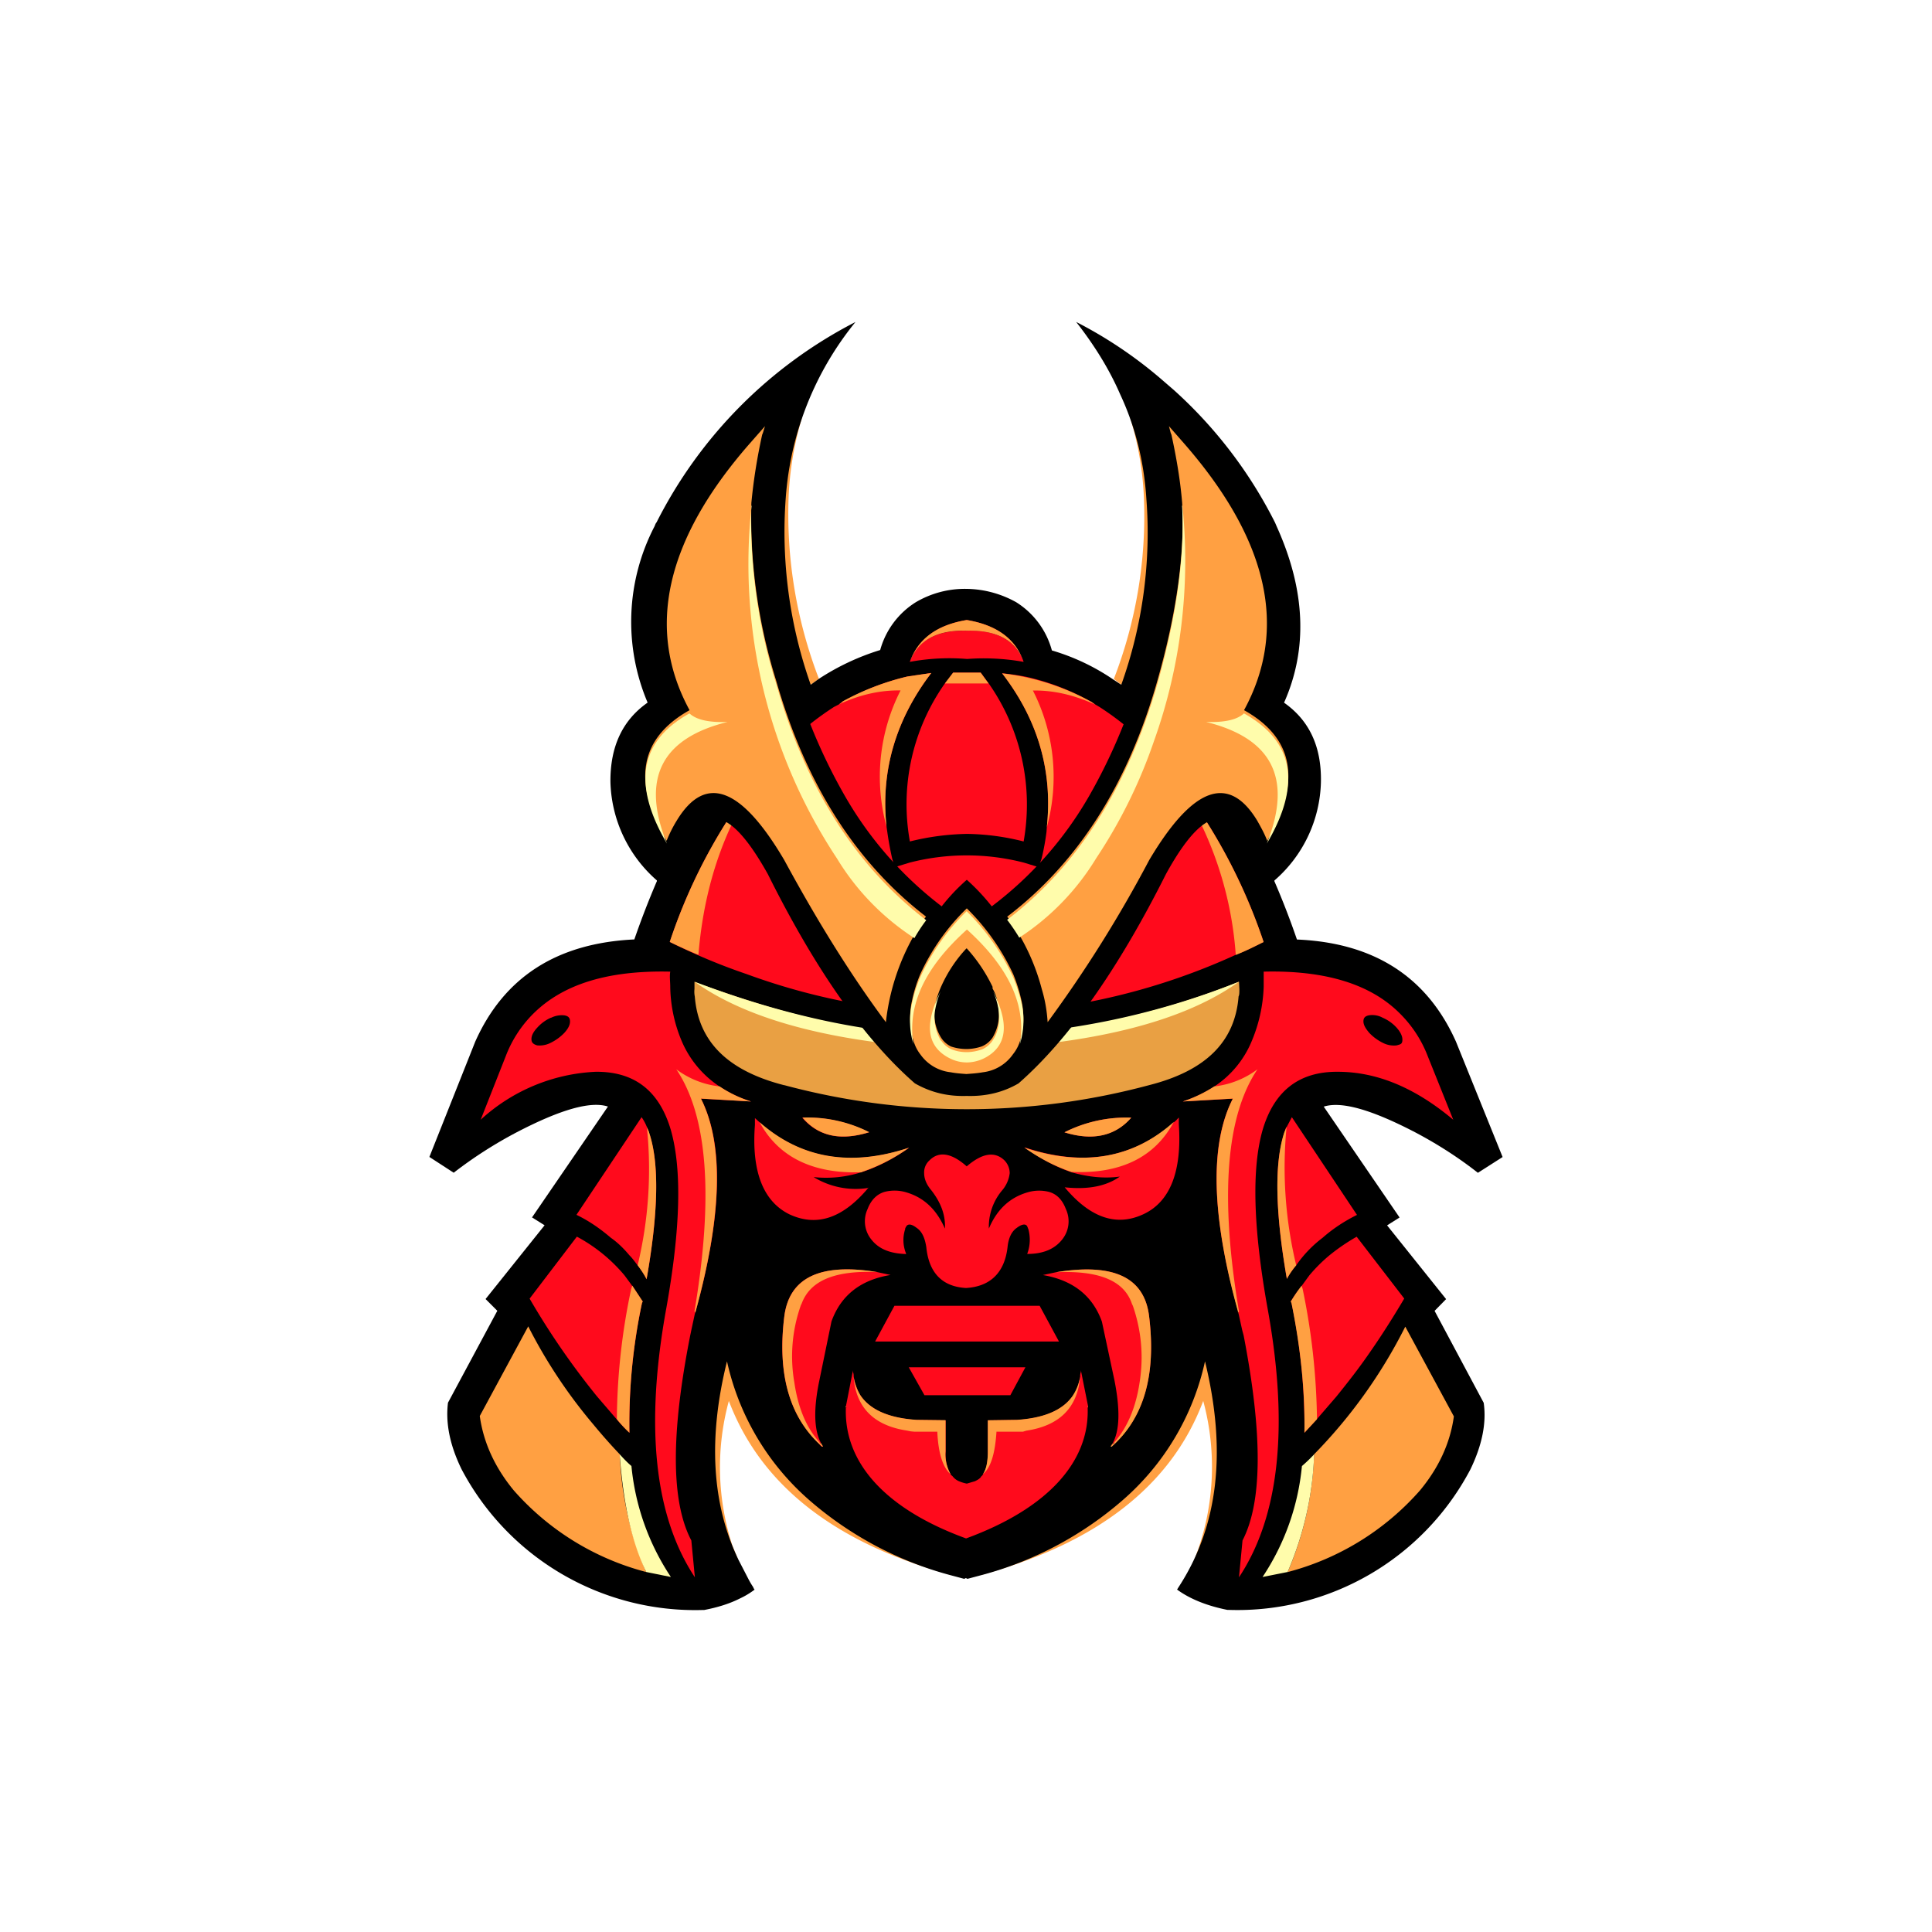 <svg xmlns="http://www.w3.org/2000/svg" width="24" height="24" fill="none" viewBox="0 0 24 24">
    <rect x="0" y="0" width="24" height="24" fill="#333333" stroke="none"/>
    <g clip-path="url(#ACS__a)">
        <path fill="#fff" d="M24 0H0v24h24z"/>
        <path fill="#FFA042" d="m14.623 7.92.03-.107q.66-2.368-.613-2.622c.098.32.156.653.17.99a5.6 5.6 0 0 1-.374 2.254l.093.07zm1.195 9.492-.604-1.6-1.578 1.307-1.444 2.444q2.167-.594 2.755-2.16a3.14 3.14 0 0 1-.111 1.973 2.01 2.01 0 0 0 .978-1.964zm-5.644-8.977a5.7 5.7 0 0 1-.378-2.253 4 4 0 0 1 .165-.987c-.845.165-1.053 1.04-.609 2.618l.031.106.689.587.098-.071zm-1.386 7.377-.605 1.6a2.02 2.02 0 0 0 .987 1.964l-.071-.173a3.14 3.14 0 0 1-.045-1.8c.396 1.044 1.311 1.764 2.756 2.16l-1.445-2.444-1.577-1.312z"/>
        <path fill="#000" d="M13.369 4c.222.284.409.582.546.898q.28.6.325 1.288a5.6 5.6 0 0 1-.311 2.32l-.107-.07a2.7 2.7 0 0 0-.755-.356 1.02 1.02 0 0 0-.445-.6A1.3 1.3 0 0 0 12 7.315a1.2 1.2 0 0 0-.622.165 1.02 1.02 0 0 0-.444.595 3 3 0 0 0-.765.36l-.098.071a5.7 5.7 0 0 1-.31-2.324c.058-.799.36-1.56.866-2.182a5.67 5.67 0 0 0-2.471 2.489c-.013.013-.018.035-.027.053a2.57 2.57 0 0 0-.084 2.186q-.468.327-.462.987a1.68 1.68 0 0 0 .577 1.222v.009q-.153.356-.28.724c-.955.045-1.617.463-1.977 1.271l-.569 1.431.302.196q.369-.285.782-.502c.538-.28.916-.391 1.134-.32l-.943 1.377.156.098-.733.916.146.146-.613 1.142c-.031.254.022.525.169.827A3.28 3.28 0 0 0 8.729 20h.018c.169-.032.32-.08.444-.143a1 1 0 0 0 .183-.11.1.1 0 0 1-.018-.032 1 1 0 0 1-.058-.098l-.124-.24c-.334-.697-.378-1.52-.143-2.466a3.2 3.2 0 0 0 1.022 1.724c.507.441 1.107.76 1.756.933l.169.045.018-.009H12l.018.009.169-.045a4.4 4.4 0 0 0 1.76-.933 3.18 3.18 0 0 0 1.022-1.724c.27 1.107.169 2.04-.325 2.8l-.022.035c.151.111.36.2.627.253h.022a3.27 3.27 0 0 0 2.995-1.746q.219-.453.165-.827l-.61-1.142.143-.146-.733-.916.155-.098-.942-1.377c.222-.071.6.04 1.138.32.284.15.546.32.777.502l.307-.196-.578-1.43c-.36-.81-1.022-1.232-1.977-1.272a10 10 0 0 0-.28-.724v-.009a1.67 1.67 0 0 0 .578-1.222c.009-.444-.147-.769-.458-.987q.445-1-.09-2.186l-.021-.049a5.6 5.6 0 0 0-1.258-1.649l-.169-.146A5.4 5.4 0 0 0 13.37 4"/>
        <path fill="#FF0A1C" d="M12.751 8.408q-.15-.03-.302-.044.667.866.555 1.91l-.004.059a3 3 0 0 1-.062.337l-.018.05-.014.053-.19-.058a2.85 2.85 0 0 0-1.414 0l-.19.058-.014-.05v-.004l-.014-.049a4 4 0 0 1-.062-.338l-.009-.062c-.075-.693.116-1.333.556-1.91l-.298.044a3.2 3.2 0 0 0-.804.31l-.045.036-.062.032a3.6 3.6 0 0 0-.489.377l-.022.023q-.15.136-.284.288a6.8 6.8 0 0 0-1.245 2.231q.465.233.956.4c.9.33 1.85.496 2.809.494a8.1 8.1 0 0 0 3.266-.734c.115-.044.23-.102.346-.16a6.9 6.9 0 0 0-1.244-2.23q-.135-.152-.284-.29l-.023-.022a3.6 3.6 0 0 0-.488-.377l-.054-.032-.044-.03a3 3 0 0 0-.809-.312"/>
        <path fill="#FF0A1C" d="m12.28 8.488-.097-.133h-.342l-.102.133zm.436 1.965a2.62 2.62 0 0 0-.435-1.965h-.542a2.6 2.6 0 0 0-.436 1.965c.231-.058.471-.09.711-.094a3 3 0 0 1 .702.094m-.706-2.751c-.374.062-.605.235-.707.52.102-.267.333-.4.711-.387.369-.009.604.116.702.387q-.147-.427-.706-.52"/>
        <path fill="#FF0A1C" d="M12.009 7.835c-.373-.009-.604.116-.707.387a2.7 2.7 0 0 1 .712-.036q.353-.026.702.036c-.098-.267-.334-.4-.707-.387m-2.044 6.049q.299.347.83.182a1.7 1.7 0 0 0-.826-.182z"/>
        <path fill="#FF0A1C" d="M10.792 14.756a1 1 0 0 1-.685-.134q.3.033.6-.062c.191-.062.391-.164.587-.302-.725.24-1.347.138-1.858-.316l-.058-.053v.085c-.044.577.103.95.427 1.11.342.16.667.05.986-.333zm.688-.183q0 .108.09.214c.12.155.177.31.168.475-.107-.244-.267-.39-.489-.453a.5.5 0 0 0-.257-.004c-.094.026-.17.097-.214.213a.36.36 0 0 0 .045.378c.093.12.235.177.435.182a.44.44 0 0 1-.013-.311v-.01l.018-.03q.038-.04.124.026c.067.045.102.125.12.24.031.311.191.49.493.507.307-.018.48-.196.516-.507q.018-.173.115-.24c.058-.044.103-.053.125-.026q.009.015.013.03l.005.01a.5.5 0 0 1-.014.31c.2 0 .342-.061.436-.181a.36.36 0 0 0 .044-.378q-.066-.174-.213-.213a.5.5 0 0 0-.253.004c-.223.062-.387.209-.49.453a.7.7 0 0 1 .165-.475.4.4 0 0 0 .094-.214.23.23 0 0 0-.067-.16q-.18-.171-.467.076c-.19-.169-.347-.191-.462-.075a.2.2 0 0 0-.067.16"/>
        <path fill="#E9A043" d="M9.742 13.48a8.74 8.74 0 0 0 4.533 0c.702-.178 1.067-.538 1.111-1.102.01-.018.01-.05.01-.09l-.005-.093A9.6 9.6 0 0 1 12 12.89c-1.067 0-2.178-.245-3.373-.694v.09a.3.3 0 0 0 .004.093c.045.564.414.924 1.111 1.102"/>
        <path fill="#FF0A1C" d="M6.846 12.643a.3.3 0 0 1 .164-.03c.049.008.071.03.071.075q.001.064-.07.142a.6.6 0 0 1-.17.124.3.3 0 0 1-.169.032c-.044-.014-.07-.032-.07-.076q-.002-.064.07-.142a.5.5 0 0 1 .17-.125zm1.48-.386c0-.062-.01-.125 0-.187-.774-.018-1.334.156-1.703.524a1.5 1.5 0 0 0-.342.53l-.31.786c.391-.36.898-.572 1.43-.596.485-.004.791.24.933.725q.208.733-.057 2.213-.4 2.2.355 3.342l-.044-.458c-.254-.48-.254-1.329-.014-2.546l.014-.067.044-.204.005-.014-.01-.013.014.004c.329-1.195.356-2.08.067-2.648l.622.035a1.5 1.5 0 0 1-.391-.186 1.27 1.27 0 0 1-.467-.556 1.8 1.8 0 0 1-.146-.684"/>
        <path fill="#FF0A1C" d="m8.637 16.31.004-.014h-.013l.009.009zm-.574-2.245-.026-.062a.6.6 0 0 0-.067-.125l-.809 1.213c.165.08.302.178.427.285.089.062.164.138.231.218.036.035.067.08.102.124.04.053.08.111.111.173q.223-1.26.031-1.822zm-.208 1.91-.098-.133a2 2 0 0 0-.591-.48l-.587.77q.37.638.836 1.213l.244.284q.073.088.16.169a7.2 7.2 0 0 1 .156-1.609l.008-.022-.128-.196zm3.208-.137-.164-.035q-1.065-.175-1.156.55c-.089.703.062 1.236.436 1.587l.009-.009h.013q-.135-.246-.022-.786l.15-.73c.116-.32.356-.515.734-.577"/>
        <path fill="#FF0A1C" d="M10.223 17.969a.1.1 0 0 0-.036-.036l-.008.009c.008.009.022.027.035.03zm.373-.925v-.022l-.088.449.008.013h-.008c-.027.667.466 1.253 1.493 1.627 1.022-.374 1.537-.96 1.51-1.627h-.004l.01-.013-.09-.449v.022c-.009.023-.009.04-.009.058a.6.6 0 0 1-.093.24q-.185.266-.698.298h-.022l-.333.004v.387c0 .124-.018.222-.062.284a.04.04 0 0 1-.018.022c-.018.032-.045.045-.08.063l-.102.03a.5.5 0 0 1-.098-.03.2.2 0 0 1-.08-.063.1.1 0 0 1-.022-.022.5.5 0 0 1-.063-.284v-.387l-.333-.004h-.022q-.512-.033-.698-.298a.7.7 0 0 1-.089-.24c0-.018 0-.035-.009-.058"/>
        <path fill="#FF0A1C" d="m10.516 17.483-.01-.013v.013zm2.99 0h.01v-.013zm-1.497-.498h-.72l.195.347h1.067l.187-.347zm-.898-.764-.24.444h2.284l-.24-.444zm5.898-3.609a.27.27 0 0 1 .168.031.5.5 0 0 1 .174.125q.068.078.07.142c.002.064-.026.062-.07.076a.3.3 0 0 1-.174-.032.6.6 0 0 1-.168-.124c-.045-.053-.072-.098-.072-.142 0-.045.022-.067.072-.076m.728.511a1.5 1.5 0 0 0-.342-.528q-.545-.553-1.697-.525v.187a1.9 1.9 0 0 1-.152.684 1.24 1.24 0 0 1-.462.556 1.7 1.7 0 0 1-.39.186l.621-.035c-.293.569-.266 1.453.067 2.648h.009l-.01.01.005.013.045.204.018.067c.235 1.217.235 2.066-.014 2.546l-.044.458c.502-.756.622-1.876.355-3.342-.177-.987-.2-1.729-.062-2.213q.214-.73.933-.725c.485 0 .96.196 1.436.596z"/>
        <path fill="#FF0A1C" d="M15.377 16.296v.009l.014-.014-.01.005zm1.613.542c.16-.227.312-.467.454-.707l-.591-.768q-.181.103-.343.235a2 2 0 0 0-.244.244l-.098.134a1.5 1.5 0 0 0-.133.191l.009.022a7.5 7.5 0 0 1 .16 1.609l.155-.169.245-.284c.133-.165.266-.334.386-.507m-2.346-2.866v-.09c-.022.023-.04.045-.062.059-.511.453-1.134.555-1.858.31.196.143.396.245.587.312.204.057.4.08.6.053q-.253.18-.685.133.48.575.987.33c.324-.156.47-.53.431-1.112zm1.333.03-.022.063q-.188.568.031 1.822.047-.088.116-.169a1.5 1.5 0 0 1 .328-.342q.187-.165.427-.284l-.809-1.214-.066.125z"/>
        <path fill="#FF0A1C" d="M14.054 13.884a1.7 1.7 0 0 0-.831.182c.355.111.63.044.83-.182m-.934 1.92-.164.035q.56.096.733.578l.156.729c.071.36.067.622-.022.782l.013.004.009-.017.009.013c.369-.355.506-.876.422-1.573-.058-.49-.444-.667-1.155-.551m.676 2.164.04-.036h-.013z"/>
        <path fill="#FFA042" d="m12.28 8.49-.098-.134h-.342l-.102.134zm1.324.262-.044-.031a3 3 0 0 0-1.111-.356q.667.865.555 1.911a2.36 2.36 0 0 0-.173-1.698c.258-.004.507.054.773.174m1.747 3.11c.115-.044.23-.102.346-.16a6.9 6.9 0 0 0-1.244-2.23 4.47 4.47 0 0 1 .898 2.39m2.71 5.734-.604-1.116a6.3 6.3 0 0 1-1.133 1.586 4 4 0 0 1-.329 1.463 3.3 3.3 0 0 0 1.644-1.014c.236-.284.378-.595.422-.924z"/>
        <path fill="#FFFCAB" d="M15.995 19.528c.2-.462.313-.958.33-1.462a2 2 0 0 1-.152.146 3 3 0 0 1-.489 1.378z"/>
        <path fill="#FFA042" d="m15.982 14.003-.027.062q-.188.568.031 1.822.047-.088.116-.169a5.2 5.2 0 0 1-.12-1.715m-1.29-.32.623-.036c-.289.569-.267 1.458.067 2.658l.009-.014c-.24-1.426-.16-2.43.23-3.008a1.1 1.1 0 0 1-.537.213 1.7 1.7 0 0 1-.391.187m-1.968.573c.196.138.396.24.587.302.608.027 1.035-.182 1.27-.622-.51.458-1.133.56-1.857.32"/>
        <path fill="#FFA042" d="M14.053 13.884a1.7 1.7 0 0 0-.83.182c.355.111.635.044.83-.182m.018 2.333.005.013c.102.302.133.618.08.947-.045.298-.147.551-.312.738l-.008.017a.2.2 0 0 0-.04.036l.013.004c.4-.355.555-.888.466-1.617-.057-.49-.444-.667-1.155-.551.529-.023.845.102.942.395z"/>
        <path fill="#FFA042" d="M13.795 17.967a.2.2 0 0 1 .04-.035h-.013zm-1.524-.324v.387c0 .124-.018.222-.062.284.098-.08.151-.253.169-.52v-.009h.329l.044-.013c.413-.062.636-.289.667-.671a.6.6 0 0 1-.094.24q-.185.265-.697.297h-.023zm1.244-.16v-.013l-.008.013zm2.654-1.511a2 2 0 0 0-.134.196l.009.022c.12.595.169 1.128.16 1.608l.156-.168a8.4 8.4 0 0 0-.178-1.618zm-5.702-7.253-.045.031q.385-.18.765-.173a2.36 2.36 0 0 0-.174 1.693c-.075-.693.116-1.333.556-1.91l-.298.044a3.2 3.2 0 0 0-.804.31zm1.542-1.017c-.373.062-.604.235-.707.52.103-.267.334-.4.711-.387.37-.009.605.116.702.387q-.146-.427-.706-.52m-3.333 4.16q.114-1.403.889-2.392a6.8 6.8 0 0 0-1.245 2.231q.178.087.356.16m2.03 2.697a2.2 2.2 0 0 0 .587-.302q-1.085.362-1.857-.316c.235.436.666.644 1.27.622z"/>
        <path fill="#FFA042" d="M10.8 14.065a1.7 1.7 0 0 0-.83-.182q.292.347.826.182zm-2.093-.418.623.036a1.5 1.5 0 0 1-.391-.187 1.1 1.1 0 0 1-.538-.213q.585.868.226 3.008l.01.014c.333-1.2.355-2.09.07-2.658m-.644.418-.027-.062a5.1 5.1 0 0 1-.115 1.715c.04.053.08.111.111.173q.222-1.26.031-1.822zm-.089 2.124.01-.022-.13-.196-.013.04a8 8 0 0 0-.178 1.618q.068.087.156.169a7.2 7.2 0 0 1 .155-1.609m1.973.027.01-.018c.106-.293.417-.418.941-.396q-1.063-.174-1.155.552c-.089.728.067 1.262.471 1.617l.009-.004a.1.1 0 0 0-.036-.036l-.009-.018c-.169-.186-.266-.44-.31-.737a1.9 1.9 0 0 1 .08-.96"/>
        <path fill="#FFA042" d="M10.187 17.931a.1.1 0 0 1 .035.036l-.022-.04zm.506-.59a.6.6 0 0 1-.089-.24c.027.381.25.608.662.67l.05.01.044.004h.284v.008c.013.267.071.44.165.52a.5.5 0 0 1-.063-.284v-.387l-.333-.004h-.022q-.512-.032-.698-.298m-.178.141-.009-.013v.013z"/>
        <path fill="#FFFCAB" d="M8.627 12.195c.698.498 1.822.782 3.382.845 1.56-.062 2.689-.347 3.382-.845a9.5 9.5 0 0 1-3.378.676c-1.066.004-2.19-.222-3.386-.676"/>
        <path fill="#FFA042" d="m6.56 16.48-.6 1.11q.069.496.423.925a3.3 3.3 0 0 0 1.644 1.013 4.1 4.1 0 0 1-.328-1.462 7 7 0 0 1-.33-.373 6.3 6.3 0 0 1-.808-1.218z"/>
        <path fill="#FFFCAB" d="M7.845 18.212c-.053-.044-.098-.093-.147-.146.045.626.156 1.11.33 1.462l.306.062a3 3 0 0 1-.49-1.378"/>
        <path fill="#000" d="M13.982 4.45a3.86 3.86 0 0 1 .454 1.662 6.93 6.93 0 0 1-.907 3.777 4.55 4.55 0 0 1-1.209 1.37 2.6 2.6 0 0 0-.31-.33 2.4 2.4 0 0 0-.312.33 4.6 4.6 0 0 1-1.204-1.374 6.93 6.93 0 0 1-.907-3.777c.045-.645.191-1.196.453-1.658-.888.778-1.493 1.555-1.813 2.346-.302.76-.302 1.423.01 1.974-.68.462-.645 1.235.11 2.337.116-.533.267-.835.449-.915.2-.09.444.133.742.666q.886 1.78 1.827 2.6c.195.111.404.164.644.156q.359.011.644-.156c.623-.547 1.236-1.413 1.831-2.6q.44-.8.738-.666c.187.08.334.382.453.915.756-1.102.787-1.875.116-2.337.306-.551.306-1.214 0-1.974q-.475-1.179-1.809-2.346"/>
        <path fill="#FFA042" d="M14.552 5.4c.062.285.11.565.133.845.035.635-.071 1.377-.307 2.208q-.546 1.928-1.866 2.934c.2.27.345.576.43.902.04.133.063.266.072.409a16 16 0 0 0 1.262-2.014q.811-1.366 1.342-.489c.045.08.09.16.124.25.427-.738.334-1.276-.288-1.623q.824-1.515-.742-3.31l-.191-.218.022.084zm-5.218.845q.04-.419.134-.845l.009-.022.026-.084-.195.222c-1.04 1.19-1.29 2.297-.742 3.306q-.933.522-.285 1.622c.036-.089.076-.169.125-.249q.532-.878 1.337.49.635 1.172 1.262 2.013c.052-.473.223-.924.498-1.312-.871-.67-1.493-1.644-1.862-2.933a6.8 6.8 0 0 1-.307-2.213zm2.676 5.537c.137.151.24.311.32.476v.022a.5.5 0 0 1 .066.2.56.56 0 0 1-.066.409.3.3 0 0 1-.134.11.6.6 0 0 1-.173.032h-.031a.6.6 0 0 1-.178-.031.3.3 0 0 1-.124-.111.56.56 0 0 1-.072-.41c.01-.052.032-.124.063-.2l.009-.021q.12-.268.315-.476zm-.685.667a1 1 0 0 0 .023.48.5.5 0 0 0 .088.173.53.53 0 0 0 .374.218c.066.013.133.017.195.022.062-.005.133-.009.205-.022a.53.53 0 0 0 .373-.223.5.5 0 0 0 .089-.168 1 1 0 0 0 .022-.476 2 2 0 0 0-.107-.35 2.8 2.8 0 0 0-.577-.819 2.7 2.7 0 0 0-.578.818q-.072.17-.107.351z"/>
        <path fill="#FFFCAB" d="M15.453 8.862c-.08.075-.231.115-.471.106.827.205 1.075.707.755 1.511q.648-1.098-.284-1.617m-.769-2.578c.036.636-.071 1.373-.306 2.209-.37 1.284-.987 2.262-1.867 2.933.075.098.124.178.151.222a3.1 3.1 0 0 0 .955-.986 6.3 6.3 0 0 0 .716-1.45 6.65 6.65 0 0 0 .355-2.932zM9.036 8.968c-.236.01-.391-.03-.471-.106-.623.346-.711.884-.28 1.617-.325-.804-.071-1.306.75-1.51m.302-2.688a6.63 6.63 0 0 0 1.062 4.386c.241.397.57.734.96.987a2 2 0 0 1 .147-.223q-1.315-1.005-1.862-2.933a6.8 6.8 0 0 1-.312-2.213zm1.986 6.212a1 1 0 0 0 .023.476c-.076-.489.146-.955.666-1.422.516.467.738.933.658 1.422a1 1 0 0 0 .027-.476 2 2 0 0 0-.112-.355 2.8 2.8 0 0 0-.577-.818 2.7 2.7 0 0 0-.578.823q-.072.169-.107.35"/>
        <path fill="#FFFCAB" d="M11.689 12.928a.56.56 0 0 1-.067-.41 1 1 0 0 1 .062-.2c-.195.387-.173.65.063.8.08.05.164.08.266.08a.5.5 0 0 0 .262-.08c.236-.15.258-.413.063-.8a1 1 0 0 1 .062.2q.041.248-.071.41a.3.3 0 0 1-.125.106.6.6 0 0 1-.178.036h-.03a.5.5 0 0 1-.178-.036.3.3 0 0 1-.125-.106z"/>
    </g>
    <defs>
        <clipPath id="ACS__a">
            <path fill="#fff" d="M0 0h24v24H0z"/>
        </clipPath>
    </defs>
</svg>
